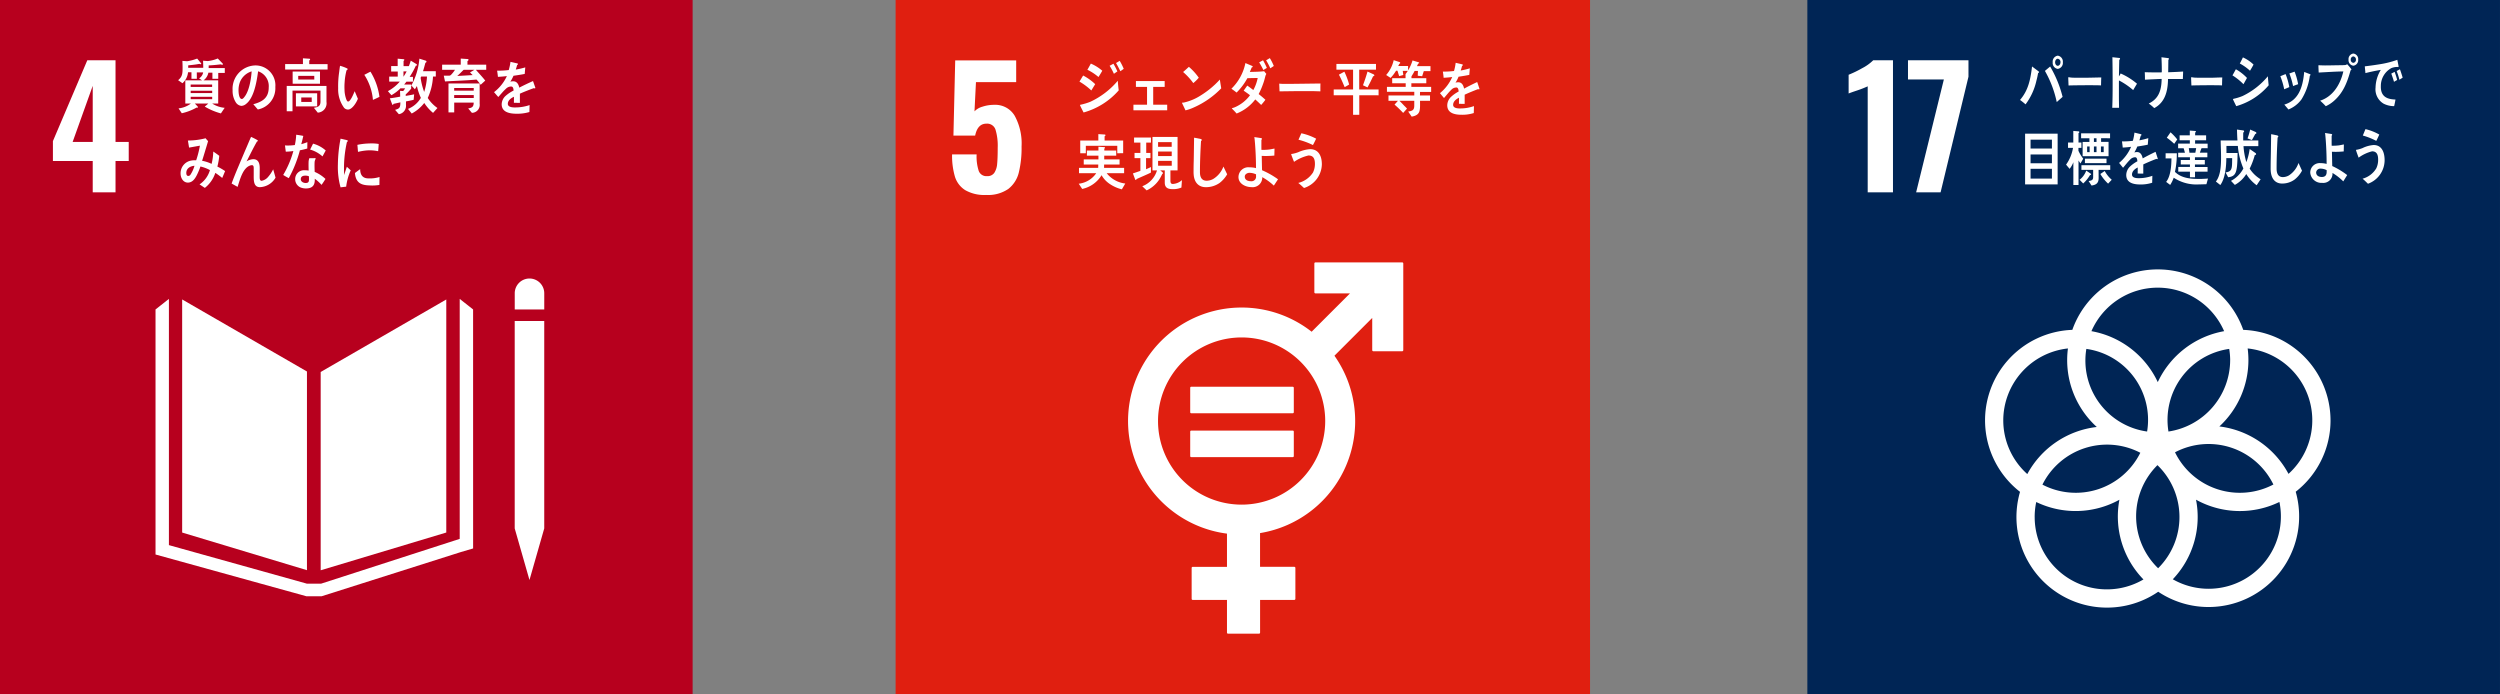 <svg xmlns="http://www.w3.org/2000/svg" xmlns:xlink="http://www.w3.org/1999/xlink" width="518.054" height="143.901" viewBox="0 0 518.054 143.901"><rect x="0" y="0" width="518.054" height="143.901" fill="#808080" stroke="none"/><defs><clipPath id="a"><rect width="143.531" height="143.901" fill="none"/></clipPath><clipPath id="b"><rect width="143.901" height="143.901" fill="none"/></clipPath></defs><g transform="translate(-423.973 -6630.931)"><g transform="translate(423.973 6630.931)"><rect width="143.528" height="143.901" transform="translate(0 0)" fill="#b7001e"/><path d="M11.8,24.923H3.551V20.8l7.13-16.758h5.845V20.971h2.736v3.952H16.526v6.488H11.8Zm0-3.952V9.348L7.639,20.971Z" transform="translate(7.414 8.441)" fill="#fff"/><path d="M38.085,35.028,12.224,20.095V68.4l25.861,7.8Z" transform="translate(25.523 41.955)" fill="#fff"/><path d="M21.52,35.124V76.218l26.028-7.825V20.1Z" transform="translate(44.932 41.957)" fill="#fff"/><path d="M35.3,64.52h-.76L37.6,75.213,40.661,64.52h0V21.543h-6.12V64.52Z" transform="translate(72.118 44.979)" fill="#fff"/><path d="M76.243,22.247,73.47,20.058v49.73L44.737,79.073H41.816L13.21,71.082V20.058l-2.773,2.189v50.78l31.249,8.649h3.181L73.7,72.524l2.548-.75Z" transform="translate(21.792 41.878)" fill="#fff"/><g transform="translate(0 0)"><g clip-path="url(#a)"><path d="M40.66,21.768a3.059,3.059,0,1,0-6.117,0v3.3H40.66Z" transform="translate(72.122 39.06)" fill="#fff"/><path d="M15.823,6.816l.009,1.328H14.715V6.779h-.707a3.466,3.466,0,0,1-1.158,2.276l-.9-.627c.908-.738.926-1.439.926-2.634,0-.457-.019-.911-.037-1.368l.967.074A9.528,9.528,0,0,0,15.9,3.945l.852,1.038c0,.1-.1.133-.17.133a.448.448,0,0,1-.21-.071c-.769.145-1.55.232-2.328.306,0,.173,0,.333-.009.506h3.761v.96Zm4.443.111V8.144h-1.21V6.863h-.831a2.61,2.61,0,0,1-.994,1.587h3.026v4.814H19.013a5.688,5.688,0,0,0,2.585.889l-.781,1.158A13.4,13.4,0,0,1,17.475,13.9c.235-.222.5-.4.719-.633H15.422c.093.114.642.633.642.729a.135.135,0,0,1-.148.124.483.483,0,0,1-.127-.025,11.4,11.4,0,0,1-3.076,1.183l-.673-1.01a5.062,5.062,0,0,0,2.547-1H13.442V8.45h3.465c-.21-.12-.411-.266-.611-.4a1.874,1.874,0,0,0,.865-1.834c0-.605-.012-1.22-.043-1.825l.973.074a7.29,7.29,0,0,0,2.075-.54l.97,1c.04.046.114.108.114.185,0,.1-.139.108-.188.108a.559.559,0,0,1-.278-.074c-.831.1-1.664.185-2.5.222,0,.185,0,.358-.009.543h3.347V6.928ZM19,9.327h-4.45v.5H19Zm.009,1.281H14.554v.482h4.459Zm0,1.266H14.554v.494h4.459Z" transform="translate(24.959 8.191)" fill="#fff"/><path d="M20.838,13.523c-.327-.355-.621-.738-.945-1.084,1.661-.466,3.2-1.146,3.2-3.483a3.231,3.231,0,0,0-2.2-3.347c-.284,2.131-.843,5.515-2.5,6.769a1.6,1.6,0,0,1-.982.4,1.575,1.575,0,0,1-1.127-.713,4.4,4.4,0,0,1-.676-2.526,4.845,4.845,0,0,1,4.647-5.144A4.121,4.121,0,0,1,24.463,8.87a4.482,4.482,0,0,1-3.625,4.653M17.129,7.847a4.785,4.785,0,0,0-.293,1.686c0,.506.093,1.813.682,1.813.213,0,.389-.235.519-.4.991-1.183,1.411-3.705,1.516-5.32a3.807,3.807,0,0,0-2.424,2.217" transform="translate(32.592 9.164)" fill="#fff"/><path d="M19.136,6.239V5.115H22.82v-1.2L24.141,4a.15.15,0,0,1,.167.148c0,.1-.1.182-.179.21v.76h3.8V6.239Zm6.753,8.936-.8-1c.738-.148,1.371-.247,1.371-1.315V10.606h-5.8v4.286h-1.2V9.648H27.7v3.3a1.934,1.934,0,0,1-1.813,2.229m-5.2-8.523h5.669V9.179H20.692Zm.676,4.508h4.406v2.72H21.369Zm3.807-3.607H21.844V8.32h3.332Zm-.531,4.481H22.474v.923h2.171Z" transform="translate(39.954 8.166)" fill="#fff"/><path d="M24.753,13.484a1.122,1.122,0,0,1-.821-.358A6.452,6.452,0,0,1,22.7,9.068a19.938,19.938,0,0,1,.213-3.381c.052-.432.1-.849.176-1.272a8.509,8.509,0,0,1,1.491.553.149.149,0,0,1,.077.133.27.27,0,0,1-.216.241,12.822,12.822,0,0,0-.4,2.483,12.067,12.067,0,0,0-.022,1.569,6.039,6.039,0,0,0,.256,1.643c.071.229.232.794.494.787.506-.015,1.136-1.646,1.356-2.146l.664,1.572c-.315.824-1.192,2.214-2.029,2.236m5.144-2a11.218,11.218,0,0,0-1.785-5.2c.438-.207.84-.451,1.278-.648a13.225,13.225,0,0,1,1.859,5.209c-.445.235-.9.438-1.352.639" transform="translate(47.374 9.218)" fill="#fff"/><path d="M31.827,5.38A17.01,17.01,0,0,1,30.542,7.7h.682v1H29.875c-.154.195-.3.392-.472.59h1.454v.849a11.1,11.1,0,0,1-1.136,1.207v.306c.577-.1,1.167-.195,1.748-.33l-.1,1.133c-.525.148-1.062.232-1.59.343v.726A1.758,1.758,0,0,1,28.3,15.44l-.778-.9c.9-.259,1.093-.432,1.093-1.553-.476.111-.96.21-1.433.321-.009.074-.074.207-.148.207s-.1-.046-.114-.111l-.485-1.254c.713-.086,1.433-.213,2.14-.346,0-.392-.022-.8-.022-1.2l.642.04a3.013,3.013,0,0,0,.4-.556h-.97a8.269,8.269,0,0,1-1.868,1.417l-.726-.84A8.594,8.594,0,0,0,28.5,8.681h-2.2V7.656h1.772V6.6H26.707V5.467h1.349V3.938l1.251.114a.115.115,0,0,1,.127.12.277.277,0,0,1-.157.222V5.479H30.8l-.719.713a15.541,15.541,0,0,0,.692-1.847l1.152.7a.229.229,0,0,1,.124.2c0,.133-.145.145-.219.133m-2.572,1.2v1.1a11.949,11.949,0,0,0,.655-1.1Zm6.133,8.594a8.969,8.969,0,0,1-1.825-2.057,8.008,8.008,0,0,1-2.6,2.189l-.769-.957a5.388,5.388,0,0,0,2.665-2.291A12.073,12.073,0,0,1,32.04,9.6a5.812,5.812,0,0,1-.426.676l-.726-.787a14.016,14.016,0,0,0,1.667-5.555l1.334.42a.234.234,0,0,1,.139.207c0,.114-.157.213-.232.238-.148.577-.306,1.167-.485,1.735h2.646v1.1h-.581a12.01,12.01,0,0,1-1.087,4.443A7.4,7.4,0,0,0,36.3,14.159ZM32.923,7.634l-.108.272a13.668,13.668,0,0,0,.732,2.915,12.658,12.658,0,0,0,.587-3.187Z" transform="translate(54.35 8.222)" fill="#fff"/><path d="M36.667,6.256c.645.753,1.328,1.454,1.939,2.239l-.948.865A9.818,9.818,0,0,0,36.8,8.279c-2.171.2-4.351.256-6.531.392l-.253-1.192h1.087a.606.606,0,0,0,.408-.173,6.155,6.155,0,0,0,.824-1.05H29.67V5.2h3.86V3.931l1.482.1c.074,0,.127.086.127.173,0,.108-.145.21-.219.244V5.2h3.888V6.256Zm-.831,8.918-.763-.914c.707-.124,1.139-.256,1.139-1.2H32.177v2.019H30.989V9.088h6.46V13.3a1.639,1.639,0,0,1-1.612,1.874m-3.668-5.151v.556h4.045l.012-.556Zm4.057,1.467H32.168V12.1h4.057ZM34.138,6.256c-.445.42-.865.886-1.337,1.269,1.065-.037,2.137-.111,3.2-.173-.188-.173-.367-.367-.547-.553.306-.173.611-.346.9-.543Z" transform="translate(61.947 8.207)" fill="#fff"/><path d="M41.584,9.656a.273.273,0,0,1-.154-.062c-.763.256-2.226.837-2.918,1.155v1.9l-1.244-.009c.009-.173.009-.358.009-.565v-.689c-.843.392-1.266.9-1.266,1.464,0,.491.488.75,1.445.75a9.357,9.357,0,0,0,3.066-.491l-.04,1.439a8.732,8.732,0,0,1-2.646.355c-2.066,0-3.1-.648-3.1-1.97a2.441,2.441,0,0,1,.865-1.772A7.59,7.59,0,0,1,37.2,10.1c-.019-.556-.188-.84-.494-.84a1.529,1.529,0,0,0-1.084.469,9.8,9.8,0,0,0-.812.834c-.392.435-.633.729-.781.877-.188-.222-.485-.553-.877-1.01A8.858,8.858,0,0,0,35.813,7.1c-.559.074-1.183.124-1.853.161-.043-.469-.108-.9-.17-1.281A18.178,18.178,0,0,0,36.2,5.851a10.233,10.233,0,0,0,.358-1.7l1.424.324a.145.145,0,0,1,.127.145c0,.074-.052.136-.17.185-.052.21-.148.531-.281.945A16.688,16.688,0,0,0,39.626,5.3l-.114,1.352c-.581.124-1.362.247-2.328.383a7.747,7.747,0,0,1-.655,1.229,2.09,2.09,0,0,1,.6-.083c.642,0,1.065.429,1.254,1.315.843-.445,1.8-.9,2.847-1.365l.482,1.377c0,.1-.04.148-.127.148" transform="translate(69.222 8.665)" fill="#fff"/><path d="M20.75,17.51a16,16,0,0,0-1.433-1.059,6.551,6.551,0,0,1-2.171,3.116l-1.1-.729A5.344,5.344,0,0,0,18.2,15.877a7.684,7.684,0,0,0-1.97-.744,13.644,13.644,0,0,1-.506,1.281c-.454,1.019-1.022,2.053-2.1,2.053-.886,0-1.507-.852-1.507-1.918a2.673,2.673,0,0,1,1.948-2.594,4.539,4.539,0,0,1,1.285-.114,20.385,20.385,0,0,0,.772-3.026l-2.245.4-.244-1.47h.117A14.451,14.451,0,0,0,17.3,9.278a7.234,7.234,0,0,0,.516.593c-.222.778-.463,1.544-.695,2.322-.182.59-.349,1.18-.55,1.754a7.548,7.548,0,0,1,1.97.642,11.488,11.488,0,0,0,.349-2.56c.423.29.843.574,1.244.892a13.987,13.987,0,0,1-.392,2.226,12.618,12.618,0,0,1,1.6.933c-.188.469-.389.957-.6,1.43m-7.439-1.022c0,.321.114.6.4.6a.533.533,0,0,0,.445-.232,6.767,6.767,0,0,0,.852-1.877c-.738.065-1.7.432-1.7,1.507" transform="translate(25.303 19.371)" fill="#fff"/><path d="M21.423,19.608c-1.4,0-1.3-1.495-1.3-2.659V15.8c0-.343.009-.753-.38-.753a1.017,1.017,0,0,0-.284.049c-1.581.457-2.18,2.909-2.677,4.45-.42-.229-.831-.46-1.241-.692.432-1.2.914-2.362,1.411-3.542.556-1.309,1.105-2.634,1.674-3.943.318-.726.611-1.467.948-2.183a12.856,12.856,0,0,1,1.331.682.128.128,0,0,1,.071.12.172.172,0,0,1-.176.157c-.707,1.223-1.34,2.523-1.982,3.783-.062.124-.127.232-.191.34a3,3,0,0,1,1.4-.46c1.022,0,1.34.787,1.34,1.843,0,.63-.012,1.248-.012,1.881,0,.315.043.753.4.753a2.276,2.276,0,0,0,1.328-.778,7.206,7.206,0,0,0,1.071-1.6c.17.584.337,1.152.488,1.735a3.931,3.931,0,0,1-3.224,1.964" transform="translate(32.454 19.179)" fill="#fff"/><path d="M24,11.9c-.516.148-1.019.272-1.538.367a25.412,25.412,0,0,1-2.3,5.774c-.392-.195-.784-.429-1.161-.661a20.08,20.08,0,0,0,2.109-4.962,11.088,11.088,0,0,1-1.572.133c-.052-.429-.114-.862-.167-1.3a4.469,4.469,0,0,0,.581.025,9.332,9.332,0,0,0,1.464-.1A12.821,12.821,0,0,0,21.7,9.041c.5.074.982.136,1.467.247-.127.565-.25,1.146-.423,1.711a11.051,11.051,0,0,0,1.266-.42c0,.432-.012.874-.012,1.319m2.946,7.531a8.9,8.9,0,0,0-1.4-1.269c.006.136,0,.272,0,.4-.046,1.272-.871,1.615-1.822,1.615a3,3,0,0,1-1-.161,1.867,1.867,0,0,1-1.238-1.748A1.833,1.833,0,0,1,23.412,16.4a5.094,5.094,0,0,1,.862.071c-.012-.577-.031-1.158-.012-1.738a2.512,2.512,0,0,1,.161-.834h.948c.062,0,.371-.049.364.1a.067.067,0,0,1-.012.049,1.59,1.59,0,0,0-.216.75c-.025.652-.006,1.291.022,1.945a7.524,7.524,0,0,1,2.236,1.464c-.259.42-.525.837-.815,1.22m-2.622-1.772a1.765,1.765,0,0,0-.757-.136c-.4,0-.9.124-.923.7s.584.824.994.824c.389,0,.679-.086.7-.614.009-.256,0-.516-.012-.775m2.816-4.119A6.479,6.479,0,0,0,24.58,12.12l.611-1.229a6.481,6.481,0,0,1,2.625,1.417Z" transform="translate(39.682 18.877)" fill="#fff"/><path d="M24.389,19.254c-.383.04-.766.09-1.161.139a15.757,15.757,0,0,1-.553-4.746,30.058,30.058,0,0,1,.553-5.342l.926.213a3.01,3.01,0,0,1,.457.117.152.152,0,0,1,.12.161.175.175,0,0,1-.173.164,24.318,24.318,0,0,0-.618,5.54c0,.454.022.9.022,1.349.191-.568.374-1.146.574-1.714.269.241.534.491.8.732a11.756,11.756,0,0,0-.945,3.387m6.889-.358A8.739,8.739,0,0,1,29.332,19c-1.519-.046-2.94-.29-3.125-2.578.358-.266.719-.543,1.087-.8,0,1.3.618,1.884,1.609,1.914a6.855,6.855,0,0,0,2.4-.284c-.009.547-.015,1.084-.025,1.64m-.266-6.988a8.377,8.377,0,0,0-2.467-.148,11.567,11.567,0,0,0-1.7.29c-.046-.448-.077-1.007-.133-1.457a13.257,13.257,0,0,1,2.415-.287,9.332,9.332,0,0,1,2.01.1c-.037.5-.068,1.007-.12,1.5" transform="translate(47.343 19.428)" fill="#fff"/></g></g></g><g transform="translate(609.563 6630.931)"><rect width="143.901" height="143.901" transform="translate(0 0)" fill="#e01f10"/><g transform="translate(0 0)"><g clip-path="url(#b)"><path d="M6.5,30.934a5.051,5.051,0,0,1-2.134-2.828,15.385,15.385,0,0,1-.577-4.573H8.873a9.647,9.647,0,0,0,.442,3.437,1.687,1.687,0,0,0,1.726,1.068,1.7,1.7,0,0,0,1.491-.676,3.915,3.915,0,0,0,.593-1.846q.116-1.172.117-3.372a11.452,11.452,0,0,0-.457-3.742,1.816,1.816,0,0,0-1.88-1.238q-1.829,0-2.337,2.473h-4.5L4.436,4.053H17.071v4.5H8.737l-.306,6.064a3.554,3.554,0,0,1,1.627-.963,7.688,7.688,0,0,1,2.473-.392,4.676,4.676,0,0,1,4.233,2.272,11.958,11.958,0,0,1,1.423,6.367,21.363,21.363,0,0,1-.574,5.4A6.136,6.136,0,0,1,15.428,30.7a7.408,7.408,0,0,1-4.591,1.238,7.993,7.993,0,0,1-4.335-1" transform="translate(7.914 8.461)" fill="#fff"/><path d="M72.4,17.609H54.433a.23.23,0,0,0-.228.228v5.968a.231.231,0,0,0,.228.232h7.154l-7.944,7.944A23.524,23.524,0,1,0,36.1,73.819V80.7H29.01a.229.229,0,0,0-.232.228v6.4a.229.229,0,0,0,.232.228H36.1v6.771a.228.228,0,0,0,.228.228h6.4a.231.231,0,0,0,.232-.228V87.553h7.086a.228.228,0,0,0,.228-.228v-6.4a.228.228,0,0,0-.228-.228H42.953v-6.99A23.513,23.513,0,0,0,58.367,36.953l7.83-7.83V35.8a.231.231,0,0,0,.232.228H72.4a.231.231,0,0,0,.232-.228V17.837a.231.231,0,0,0-.232-.228m-33.266,50.2A17.322,17.322,0,1,1,56.455,50.489,17.34,17.34,0,0,1,39.134,67.811" transform="translate(32.567 36.761)" fill="#fff"/><path d="M41.008,25.956H20a.218.218,0,0,0-.228.2v5.088a.216.216,0,0,0,.228.207H41.008a.217.217,0,0,0,.232-.207V26.16a.219.219,0,0,0-.232-.2" transform="translate(41.274 54.186)" fill="#fff"/><path d="M41.008,28.9H20a.221.221,0,0,0-.228.213V34.2a.216.216,0,0,0,.228.2H41.008a.217.217,0,0,0,.232-.2V29.11a.222.222,0,0,0-.232-.213" transform="translate(41.274 60.326)" fill="#fff"/><path d="M14.8,10.228a13.35,13.35,0,0,0-2.461-1.84c.262-.408.5-.84.769-1.257A10.79,10.79,0,0,1,15.6,8.919Zm-1.606,4.554c-.086-.145-.738-1.43-.738-1.507s.093-.093.145-.1a12.4,12.4,0,0,0,1.985-.6,16.673,16.673,0,0,0,5.7-4.363c.04.655.1,1.321.191,1.992a14.986,14.986,0,0,1-7.281,4.585m3.085-7.345a10.415,10.415,0,0,0-2.3-1.507c.253-.417.485-.849.719-1.281A9.16,9.16,0,0,1,17.071,6.14c-.256.445-.509.877-.794,1.3m3.2-.667a13.172,13.172,0,0,0-.886-1.664l.79-.423A15.168,15.168,0,0,1,20.2,6.276Zm1.343-.531c-.287-.565-.574-1.158-.9-1.7l.76-.454a11.522,11.522,0,0,1,.834,1.655Z" transform="translate(25.757 8.52)" fill="#fff"/><path d="M15.961,11.5V10.34h2.822V6.65H16.477V5.44h5.959V6.65H20.058v3.69h2.9V11.5Z" transform="translate(33.32 11.356)" fill="#fff"/><path d="M21.806,12.84a9.151,9.151,0,0,1-1.859.667c-.062-.148-.729-1.544-.729-1.544,0-.049.049-.049.086-.049a1.933,1.933,0,0,0,.454-.062A10.848,10.848,0,0,0,23.128,10.4a18.639,18.639,0,0,0,3.94-3.276c.086.608.191,1.213.284,1.819a18.028,18.028,0,0,1-5.545,3.9m-.244-4.986a13.371,13.371,0,0,0-2.112-2.3c.414-.346.806-.716,1.2-1.071A11.932,11.932,0,0,1,22.7,6.742a8.753,8.753,0,0,1-1.133,1.112" transform="translate(40.122 9.363)" fill="#fff"/><path d="M29.593,7.58c-.043.148-.074.306-.12.454A10.781,10.781,0,0,1,29.118,9.2a15.154,15.154,0,0,1-.932,2.149c.475.371.951.766,1.4,1.186-.275.371-.571.729-.88,1.071-.4-.392-.809-.778-1.223-1.146a9.048,9.048,0,0,1-3.866,2.924c-.3-.343-.614-.679-.942-1a.107.107,0,0,1-.031-.059c0-.052.043-.052.065-.065a3.562,3.562,0,0,0,.611-.207,7.693,7.693,0,0,0,3.072-2.458c-.42-.346-.877-.642-1.315-.951.262-.346.494-.7.756-1.05.423.3.837.605,1.247.926a8.7,8.7,0,0,0,.908-2.495c-.716,0-1.426.012-2.143.04a12.809,12.809,0,0,1-2.229,2.973c-.349-.272-.707-.543-1.078-.794A10.223,10.223,0,0,0,25.44,4.925l1.423.605a.135.135,0,0,1,.086.136c0,.111-.117.148-.191.148-.136.321-.262.642-.4.951.991-.028,1.973-.028,2.967-.148.145.185.284.367.451.543-.059.133-.133.284-.185.42m-.426-1.21c-.259-.543-.556-1.074-.865-1.59l.794-.435a15.1,15.1,0,0,1,.79,1.581Zm1.439-.358a15.006,15.006,0,0,0-.868-1.655L30.5,3.9a10.343,10.343,0,0,1,.824,1.63Z" transform="translate(47.044 8.142)" fill="#fff"/><path d="M34.273,7.231c-.6-.037-1.121-.049-1.6-.049-.562-.012-5.527,0-6.867.049-.022-.494-.043-1.124-.056-1.494-.012-.182.074-.1.139-.09.176.022.519.034.611.04.642.019,2.294-.022,3.029-.022,1.535,0,3.047-.04,4.755-.062-.031.491,0,1.133-.009,1.627" transform="translate(53.749 11.699)" fill="#fff"/><path d="M34.7,10.783v4.048H33.417V10.783H29.4V9.573h4.014v-4.1H29.962V4.293h8.2V5.476H34.686v4.1H38.7v1.21ZM31.672,9.1c-.371-.877-.747-1.766-1.192-2.591l1.13-.618A15.168,15.168,0,0,1,32.6,8.56Zm5.894-2.26c-.367.781-.738,1.559-1.161,2.31l-.939-.445c.346-.923.664-1.874.939-2.841l1.269.584a.253.253,0,0,1,.148.21c0,.133-.17.182-.256.182" transform="translate(61.382 8.962)" fill="#fff"/><path d="M36.357,6.257l.114.855-.865.235-.34-1.112h-.3a8.384,8.384,0,0,1-1.127,1.479l-.92-.6a7,7,0,0,0,1.562-3.075l1.217.4a.186.186,0,0,1,.136.161c0,.111-.117.185-.2.2a2.492,2.492,0,0,1-.222.445h2.05V6.257Zm3.582,4.36-.015.741h2.084v1.1H39.939c0,1.887.188,2.949-1.732,3.282l-.722-1.05c.732-.136,1.26-.2,1.26-1.22V12.457H35.66c.318.3.611.6.908.926.222.232.457.442.667.7l-.794.889a24.076,24.076,0,0,0-1.785-1.726l.707-.79H33.4v-1.1h5.348V10.6H33.081V9.567h3.887V8.826h-2.8V7.776h2.767v-.84l1.281.176c.052.009.052-.052.052.009,0,.086-.043.247-.108.272v.383h3.075v1.05H38.142v.741h4.1v1.05Zm.778-4.307-.337,1.059-.917-.1.043-1h-.689a10.824,10.824,0,0,1-.658,1.124l-1.226-.457A8.814,8.814,0,0,0,38.383,4.1l1.247.371c.052.012.13.062.13.136,0,.111-.139.136-.213.136-.074.185-.157.358-.244.531h2.8V6.309Z" transform="translate(68.733 8.428)" fill="#fff"/><path d="M44.6,9.728a.282.282,0,0,1-.151-.059c-.726.256-2.127.84-2.794,1.158v1.9l-1.189-.012c.009-.173.009-.361.009-.571v-.692c-.8.4-1.21.9-1.21,1.473,0,.491.466.75,1.38.75a8.6,8.6,0,0,0,2.936-.488l-.04,1.442a7.913,7.913,0,0,1-2.529.355c-1.976,0-2.967-.655-2.967-1.973a2.481,2.481,0,0,1,.831-1.778A7.152,7.152,0,0,1,40.4,10.173c-.019-.553-.179-.84-.472-.84a1.43,1.43,0,0,0-1.037.469,10.149,10.149,0,0,0-.778.84c-.374.435-.6.729-.744.877-.182-.222-.466-.556-.837-1.01a8.97,8.97,0,0,0,2.541-3.347c-.537.074-1.13.12-1.778.161-.037-.469-.1-.9-.161-1.284a16.617,16.617,0,0,0,2.31-.124,10.007,10.007,0,0,0,.343-1.7l1.365.318a.148.148,0,0,1,.117.148c0,.074-.046.136-.161.185-.049.21-.139.531-.272.951a15.627,15.627,0,0,0,1.887-.457l-.111,1.359c-.556.12-1.3.244-2.229.383a7.277,7.277,0,0,1-.627,1.235,1.962,1.962,0,0,1,.577-.086c.614,0,1.019.429,1.2,1.318.806-.445,1.723-.9,2.72-1.368l.463,1.38q0,.148-.12.148" transform="translate(76.267 8.797)" fill="#fff"/><path d="M21.227,20.441a7.712,7.712,0,0,1-2.492-1.1,5.359,5.359,0,0,1-1.714-1.828,6.221,6.221,0,0,1-4.014,2.85l-.716-1.084A5.065,5.065,0,0,0,15.913,17.1H12.343V16h3.971c.009-.235.022-.469.022-.7h-3.01V14.235H16.37v-.769H13.98V12.41h2.39v-.794L17.6,11.7a.119.119,0,0,1,.127.124.2.2,0,0,1-.139.173v.411h2.464v1.056H17.571v.769h3.18V15.3h-3.2c-.012.232-.012.466-.012.7h4.153v1.1H18.08a5.757,5.757,0,0,0,3.853,2.137Zm-.951-7.478V11.419H13.758v1.544H12.6V10.335h3.751V9l1.309.083a.152.152,0,0,1,.17.148c0,.1-.108.185-.182.213v.889h3.847v2.628Z" transform="translate(25.659 18.791)" fill="#fff"/><path d="M19.653,16.583c-.982.482-1.985.889-2.976,1.346-.022.074-.074.185-.151.185-.04,0-.1-.037-.139-.124l-.46-1.235c.516-.173,1.034-.346,1.55-.531v-2.64H16.263V12.51h1.213v-2.14H16.167V9.312h3.5v1.059h-.982v2.14h.877v1.074h-.911v2.306c.34-.145.685-.306,1.025-.457Zm6.327,3.1a4.277,4.277,0,0,1-1.794.33c-.815,0-1.658-.157-1.658-1.343V16.126h-.951c.1.077.6.445.6.568,0,.074-.1.124-.148.136a10.574,10.574,0,0,1-.664,1.223,6.33,6.33,0,0,1-2.591,2.22l-.908-.861a5.046,5.046,0,0,0,3.051-3.285H19.98V9.188h5.2v6.938H23.7v2.137c0,.408.114.676.494.676a3.051,3.051,0,0,0,1.893-.8Zm-2.016-9.408H21.141v.963h2.822Zm-2.819,1.951v.939h2.819l.012-.939Zm2.831,1.927H21.144v1.013h2.831Z" transform="translate(33.247 19.181)" fill="#fff"/><path d="M25.334,18.658a4.89,4.89,0,0,1-2.8.837c-1.5,0-2.439-1-2.523-2.751-.022-.235-.012-.469-.012-.7,0-.667.012-1.334.034-2.013.031-1.59.049-3.2.071-4.786.327.046.667.111.994.182a2.483,2.483,0,0,1,.411.09c.086.034.191.086.191.195a.256.256,0,0,1-.157.21c-.127,2.149-.222,4.32-.222,6.469,0,1.1.423,1.769,1.4,1.769a2.937,2.937,0,0,0,1.343-.361,5.1,5.1,0,0,0,2.121-2.578l.772,1.606a6.067,6.067,0,0,1-1.627,1.837" transform="translate(41.745 19.292)" fill="#fff"/><path d="M30.341,19.259a12.214,12.214,0,0,0-2.4-1.754,2,2,0,0,1-2.282,2.063c-1.047,0-2.649-.614-2.649-2.1a2.048,2.048,0,0,1,2.313-2,5.279,5.279,0,0,1,1.318.161c0-1.726-.074-3.467-.21-5.184-.043-.423-.062-.84-.139-1.247l1.408.21c.062.012.179.074.179.173a.228.228,0,0,1-.117.17v.472c0,.543-.012,1.087.012,1.63H27.9a11.55,11.55,0,0,0,1.457-.074c.38-.049.75-.139,1.118-.2,0,.482-.019.96-.031,1.454-.59.052-1.192.086-1.785.086-.275,0-.55-.012-.834-.025.031.991.04,1.976.074,2.976a17.581,17.581,0,0,1,3.307,1.874Zm-3.687-2.334a3.257,3.257,0,0,0-1.4-.318c-.367,0-.939.272-.939.775,0,.769.738.963,1.257.963a.948.948,0,0,0,1.078-1.074Z" transform="translate(48.038 19.206)" fill="#fff"/><path d="M29.2,20.288c-.392-.358-.781-.729-1.192-1.05a5.1,5.1,0,0,0,3.041-2.149,3.943,3.943,0,0,0,.411-1.812c0-1.1-.358-1.729-1.337-1.729a8.736,8.736,0,0,0-2.992,1.321c-.074-.185-.584-1.457-.584-1.569,0-.086.1-.074.148-.074a6.894,6.894,0,0,0,1.312-.358,7.2,7.2,0,0,1,2.458-.63c1.692,0,2.433,1.334,2.433,3.171a5.279,5.279,0,0,1-3.7,4.878m1.849-8.9a15.233,15.233,0,0,0-2.992-1.108c.2-.448.392-.889.593-1.334a11.839,11.839,0,0,1,3.063,1.121c-.21.445-.42.889-.664,1.321" transform="translate(55.43 18.672)" fill="#fff"/></g></g></g><g transform="translate(798.496 6630.931)"><rect width="143.528" height="143.901" transform="translate(0 0)" fill="#002555"/><g transform="translate(0 0)"><g clip-path="url(#a)"><path d="M6.722,9.45a22.663,22.663,0,0,1-2.162.846q-1.422.472-1.791.639V7.051A22.336,22.336,0,0,0,5.555,5.7,9.291,9.291,0,0,0,7.871,4.043H11.96V31.411H6.722Z" transform="translate(5.783 8.441)" fill="#fff"/><path d="M14.186,8.029H6.753V4.043H19.287V7.455L13.51,31.411H8.442Z" transform="translate(14.1 8.441)" fill="#fff"/><path d="M83.514,49.372A18.8,18.8,0,0,0,65.426,30.607a18.778,18.778,0,0,0-35.415,0A18.766,18.766,0,0,0,19.172,64.175a18.766,18.766,0,0,0,28.637,20.7A18.771,18.771,0,0,0,76.3,64.153a18.753,18.753,0,0,0,7.216-14.782m-20.8-12.512A15.008,15.008,0,0,1,49.931,51.675,14.87,14.87,0,0,1,62.52,34.553a14.932,14.932,0,0,1,.2,2.307M47.788,80.006a14.958,14.958,0,0,1-.139-21.365,14.951,14.951,0,0,1,.139,21.365M32.916,34.553A14.849,14.849,0,0,1,45.506,51.675,14.849,14.849,0,0,1,32.916,34.553M44.1,56.078a14.939,14.939,0,0,1-20.284,6.6,14.947,14.947,0,0,1,20.284-6.6m7.192-.1a14.941,14.941,0,0,1,20.383,6.676A14.949,14.949,0,0,1,51.289,55.98M47.717,21.862a15.014,15.014,0,0,1,13.75,9.017,18.848,18.848,0,0,0-13.75,10.554A18.837,18.837,0,0,0,33.969,30.878a15.013,15.013,0,0,1,13.747-9.017M15.7,49.372A15.018,15.018,0,0,1,29.1,34.46a18.7,18.7,0,0,0,5.978,16.273,18.818,18.818,0,0,0-14.4,9.758A14.946,14.946,0,0,1,15.7,49.372m6.506,20.016a14.934,14.934,0,0,1,.327-3.106,18.756,18.756,0,0,0,17.233-.472,18.7,18.7,0,0,0,4.984,16.517A14.967,14.967,0,0,1,22.211,69.387m51.018-.124a14.977,14.977,0,0,1-22.4,13.028A18.711,18.711,0,0,0,55.64,65.8a18.746,18.746,0,0,0,17.283.469,14.785,14.785,0,0,1,.306,3M60.479,50.622A18.734,18.734,0,0,0,66.5,36.859a19.209,19.209,0,0,0-.157-2.4,14.971,14.971,0,0,1,8.464,25.991,18.824,18.824,0,0,0-14.328-9.829" transform="translate(24.898 37.747)" fill="#fff"/><path d="M18.011,7.353a14.966,14.966,0,0,1-.34,1.556,12.841,12.841,0,0,1-2.254,4.916,13.026,13.026,0,0,0-1.146-.914c1.686-1.958,2.155-4.135,2.492-6.938l1.368,1.022a.189.189,0,0,1,.062.148.234.234,0,0,1-.182.21m3.869,5.994A22.305,22.305,0,0,0,19.429,6.89l1.084-.908a23.581,23.581,0,0,1,2.581,6.29Zm.213-6.871A1.241,1.241,0,0,1,21.044,5.1a1.24,1.24,0,0,1,1.05-1.368A1.25,1.25,0,0,1,23.147,5.1a1.249,1.249,0,0,1-1.053,1.371m0-2.1c-.306,0-.55.33-.55.729s.244.732.55.732.562-.346.562-.732a.666.666,0,0,0-.562-.729" transform="translate(29.798 7.802)" fill="#fff"/><path d="M24.3,6.888c-.571-.037-1.025-.037-1.491-.037-.531-.015-3.965,0-5.243.049-.019-.506-.049-1.152-.059-1.528-.012-.188.071-.2.13-.188a4.694,4.694,0,0,0,.584.086c.614.037,1.541.028,2.245.028,1.457,0,2.254-.04,3.885-.065-.031.506-.04,1.149-.049,1.655" transform="translate(36.558 10.815)" fill="#fff"/><path d="M24.8,10.662a15.1,15.1,0,0,0-2.949-2.01c0,.207-.009.408-.009.6v2.835c0,.744.022,1.5.031,2.245H20.461c.068-1.618.08-3.236.08-4.851,0-1.884-.012-3.767-.049-5.638L21.94,4a.15.15,0,0,1,.139.151.272.272,0,0,1-.161.229c-.031,1.152-.049,2.3-.071,3.449a4.686,4.686,0,0,0,.352-.618,13.694,13.694,0,0,1,3.39,2.124c-.272.442-.534.886-.794,1.325" transform="translate(42.72 8.013)" fill="#fff"/><path d="M30.538,8.353c-.494,0-.985-.009-1.476-.009h-1.6c-.028,2.751-.732,4.913-2.856,6.037a8.824,8.824,0,0,0-1.136-.945c1.961-.96,2.628-2.541,2.677-5.107-1.158.049-2.316.1-3.462.164,0-.519-.009-1.034-.04-1.553.642.025,1.288.037,1.921.037h1.229a3.715,3.715,0,0,0,.374-.012c.006-.179.006-.355.006-.543,0-.858-.028-1.717-.071-2.578l1.4.176c.062.015.151.052.151.151a.288.288,0,0,1-.12.2L27.5,6.951c1.028-.037,2.053-.077,3.091-.151,0,.516-.043,1.034-.052,1.553" transform="translate(47.274 8.022)" fill="#fff"/><path d="M32.161,6.888c-.574-.037-1.028-.037-1.488-.037-.534-.015-3.582,0-4.86.049-.019-.506-.049-1.152-.059-1.528-.009-.188.071-.2.13-.188a4.694,4.694,0,0,0,.584.086c.614.037,2.183.028,2.887.028,1.457,0,1.229-.04,2.859-.065-.034.506-.04,1.149-.052,1.655" transform="translate(53.769 10.815)" fill="#fff"/><path d="M30.81,9.414A12.214,12.214,0,0,0,28.528,7.58c.25-.42.472-.849.707-1.266a9.531,9.531,0,0,1,2.3,1.8Zm-1.5,4.545c-.068-.148-.67-1.356-.67-1.417,0-.086.1-.1.139-.111a11.06,11.06,0,0,0,1.828-.565,15.445,15.445,0,0,0,5.259-4.1c.037.63.1,1.257.164,1.871a13.726,13.726,0,0,1-6.719,4.323m2.853-7.34a10.688,10.688,0,0,0-2.112-1.5c.222-.4.438-.834.642-1.266a7.7,7.7,0,0,1,2.2,1.488c-.225.445-.479.862-.732,1.281" transform="translate(59.563 8.038)" fill="#fff"/><path d="M32.541,8.463a15.4,15.4,0,0,0-.8-2.708l1.09-.442A14.016,14.016,0,0,1,33.6,8.006c-.352.173-.713.309-1.062.457m5.314-2.807a12.218,12.218,0,0,1-1.72,4.888,6.11,6.11,0,0,1-2.717,2.106c-.275-.343-.565-.667-.846-1.01,2.81-.852,3.814-3.313,4.116-6.772l1.235.479a.115.115,0,0,1,.068.111.228.228,0,0,1-.136.2M34.381,7.8a15.717,15.717,0,0,0-.769-2.609c.361-.127.716-.247,1.081-.383a13.384,13.384,0,0,1,.738,2.609c-.349.111-.7.244-1.05.383" transform="translate(66.271 10.036)" fill="#fff"/><path d="M40.957,7.094c-.7,2.51-1.513,4.53-3.261,6.142A6.823,6.823,0,0,1,35.824,14.5a15.675,15.675,0,0,0-1.17-1.143c2.424-.778,4.119-3.048,4.808-6.062-1.7.025-3.4.148-5.107.232-.028-.5-.049-1.007-.059-1.513.454.012.914.04,1.371.04.9,0,1.791-.028,2.686-.04.46-.009.926,0,1.383-.034a.742.742,0,0,0,.506-.185,8.739,8.739,0,0,1,.9,1.068c0,.1-.136.176-.182.225m.581-.976a1.151,1.151,0,0,1-1-1.254,1.149,1.149,0,0,1,1-1.269,1.161,1.161,0,0,1,1,1.269,1.158,1.158,0,0,1-1,1.254m0-1.933A.618.618,0,0,0,41,4.864a.6.6,0,0,0,.534.652.615.615,0,0,0,.537-.652.626.626,0,0,0-.537-.679" transform="translate(71.606 7.506)" fill="#fff"/><path d="M44.285,5.519c-.043,0-.077-.025-.12-.028a3.27,3.27,0,0,0-1.269.247,4.2,4.2,0,0,0-2.158,3.693c-.09,2.421,1.6,2.761,3.035,2.813-.08.457-.176.917-.281,1.374l-.2-.009a4.859,4.859,0,0,1-1.952-.491,3.449,3.449,0,0,1-1.7-3.372,7.306,7.306,0,0,1,1.09-3.65c-1.075.185-2.128.4-3.187.67-.034-.469-.1-.929-.13-1.4.963-.117,1.918-.244,2.875-.4a20.136,20.136,0,0,0,3.86-.951c.043.2.266,1.263.262,1.39-.006.1-.059.114-.12.114M43.463,8.57c-.17-.581-.361-1.158-.565-1.7l.689-.364a12.84,12.84,0,0,1,.528,1.683Zm1.118-.429a12.494,12.494,0,0,0-.574-1.8l.682-.383c.207.581.4,1.161.568,1.751Z" transform="translate(78.103 8.383)" fill="#fff"/><path d="M14.612,8.969h6.744V19.48H14.612Zm5.561,1.248H15.745v1.84h4.428Zm0,3.063H15.745V15.1h4.428Zm0,2.974H15.745v2.032h4.428Z" transform="translate(30.508 18.726)" fill="#fff"/><path d="M20.342,15.522a6.244,6.244,0,0,1-.4-.618V19.99H18.872V15.262a4.675,4.675,0,0,1-.781,1.38l-.729-.874A8.289,8.289,0,0,0,18.8,12.295H17.767V11.186H18.86v-2.4l1.078.086a.164.164,0,0,1,.167.164.242.242,0,0,1-.167.195v1.955h.6v1.109h-.614V12.9a7.9,7.9,0,0,0,.994,1.637c-.195.333-.38.667-.577.985m2,2.378a7.565,7.565,0,0,1-1.43,1.772l-.747-.763a4.3,4.3,0,0,0,1.377-1.9l.97.664a.128.128,0,0,1,.037.1c0,.133-.127.148-.207.124m2.279-7.6v.76h1.547v2.971H20.793V11.063H22.2V10.3H20.478V9.29h6V10.3ZM24.1,16.849c0,.568.009,1.149.009,1.711,0,1.173-.679,1.42-1.47,1.541l-.608-.936c.411-.086.942-.086.942-.775V16.849h-2.43v-.957h5.969v.957Zm-2.832-2.313h4.474v.923H21.265ZM22.241,12h-.513v1.173h.513Zm1.43-1.7h-.54v.763h.54Zm0,1.7h-.54v1.173h.54Zm2.4,7.71a8.869,8.869,0,0,1-1.609-2l.908-.624A6.275,6.275,0,0,0,26.826,18.9ZM25.159,12h-.571v1.173h.571Z" transform="translate(36.25 18.346)" fill="#fff"/><path d="M28.807,14.4a.27.27,0,0,1-.145-.062c-.713.259-2.081.837-2.73,1.155v1.9l-1.167-.009c.012-.173.012-.358.012-.568v-.689c-.787.392-1.183.9-1.183,1.464,0,.494.454.753,1.349.753a8.242,8.242,0,0,0,2.869-.494l-.04,1.439a7.588,7.588,0,0,1-2.473.358c-1.933,0-2.9-.652-2.9-1.97a2.5,2.5,0,0,1,.806-1.772,7.048,7.048,0,0,1,1.5-1.059c-.019-.556-.176-.84-.46-.84a1.409,1.409,0,0,0-1.019.469,11.03,11.03,0,0,0-.76.837c-.364.432-.587.729-.729.874-.176-.222-.451-.553-.818-1.007a8.859,8.859,0,0,0,2.486-3.338c-.522.077-1.105.127-1.735.161-.04-.469-.1-.9-.157-1.281a15.493,15.493,0,0,0,2.257-.124A10.343,10.343,0,0,0,24.1,8.9l1.331.321a.147.147,0,0,1,.12.148c0,.074-.046.136-.157.182-.049.21-.139.531-.266.948a14.886,14.886,0,0,0,1.843-.454L26.865,11.4c-.54.124-1.272.247-2.177.383a7.85,7.85,0,0,1-.611,1.232,1.862,1.862,0,0,1,.562-.086c.6,0,.994.432,1.173,1.315.787-.442,1.686-.9,2.662-1.365l.451,1.377c0,.1-.037.151-.117.151" transform="translate(43.681 18.58)" fill="#fff"/><path d="M32.5,19.881c-.513.009-1.022.037-1.535.037a8.506,8.506,0,0,1-5.24-1.386,7.392,7.392,0,0,1-.735,1.495l-.837-.627c.926-1.155,1.09-3.3,1.1-4.863H24.042V13.465h2.322a18.152,18.152,0,0,1-.386,3.854c1.417,1.4,3.462,1.467,5.181,1.467.553,0,1.112-.046,1.661-.071Zm-6.676-8.374a14.629,14.629,0,0,0-1.535-1.266l.772-1.118A10.9,10.9,0,0,1,26.451,10.6Zm5.663.914c-.127.3-.241.614-.355.926h1.559V14.3H30.119v.568h2.047v.923H30.119v.519h2.615v.976h-2.6v1.155h-1.05V17.281H26.664v-.976h2.418v-.519h-1.9v-.923h1.9V14.3H26.645v-.948h1.4c-.086-.312-.164-.63-.272-.926H26.633V11.47H29.06v-.7H26.942V9.75h2.112V8.762l1.078.083c.086.009.185,0,.185.145,0,.1-.1.145-.157.179V9.75h2.276v1.022H30.15v.7h2.6v.951ZM28.85,12.4c.037.321.1.639.133.96H30.2c.059-.321.124-.639.173-.96Z" transform="translate(50.197 18.294)" fill="#fff"/><path d="M35.868,20.246a8.041,8.041,0,0,1-2.155-2.331,6.348,6.348,0,0,1-2.371,2.254l-.8-.834a6.16,6.16,0,0,0,2.572-2.572A14.829,14.829,0,0,1,31.968,12.1H29.6v.062c0,.469.009.926.009,1.4h2.3c-.022.951-.022,1.911-.127,2.85-.185,1.547-.633,2.041-1.825,2.168l-.534-1c1.18-.151,1.334-.658,1.356-2.1l.009-.862h-1.21c0,1.788-.25,4.246-1.244,5.577l-.917-.723c1-1.269,1.071-3.369,1.071-5.08,0-1.143-.062-2.294-.08-3.437h3.48c-.056-.75-.077-1.507-.1-2.254l1.281.176c.065.012.2.049.2.179a.355.355,0,0,1-.185.266c-.009.3-.009.6-.009.9,0,.241,0,.494.009.735H36.21v1.18H33.138a14.986,14.986,0,0,0,.593,3.319,12.554,12.554,0,0,0,.686-2.727l1.217.84a.3.3,0,0,1,.117.225c0,.142-.195.191-.275.2A15.493,15.493,0,0,1,34.416,16.8a7.008,7.008,0,0,0,2.27,2.2ZM35.574,9.627c-.232.42-.46.849-.7,1.257l-.9-.343A16.188,16.188,0,0,0,34.521,8.7l1.13.5a.259.259,0,0,1,.157.219c0,.127-.157.188-.235.2" transform="translate(57.241 18.146)" fill="#fff"/><path d="M36.071,18.4a4.344,4.344,0,0,1-2.612.837c-1.4,0-2.279-.994-2.356-2.742-.022-.235-.009-.469-.009-.7,0-.664.009-1.331.028-2.007.031-1.59.049-3.187.071-4.777.306.049.621.111.926.182a2.265,2.265,0,0,1,.386.09c.077.037.176.086.176.2a.263.263,0,0,1-.148.21c-.12,2.14-.207,4.3-.207,6.447,0,1.1.392,1.763,1.312,1.763a2.589,2.589,0,0,0,1.251-.358,5,5,0,0,0,1.979-2.572l.723,1.6A5.845,5.845,0,0,1,36.071,18.4" transform="translate(64.912 18.797)" fill="#fff"/><path d="M40.589,18.956a11.35,11.35,0,0,0-2.236-1.748,1.915,1.915,0,0,1-2.131,2.057,2.32,2.32,0,0,1-2.473-2.094,1.956,1.956,0,0,1,2.158-1.995,4.639,4.639,0,0,1,1.232.161c0-1.723-.068-3.462-.2-5.172-.04-.42-.062-.837-.13-1.241l1.312.207c.059.012.167.074.167.173a.237.237,0,0,1-.108.173v.466c0,.54-.009,1.084.009,1.624h.117a10.061,10.061,0,0,0,1.362-.071c.358-.049.7-.136,1.044-.195,0,.476-.019.957-.028,1.451-.553.046-1.115.083-1.664.083-.259,0-.513-.009-.781-.022.031.982.04,1.97.068,2.967A15.949,15.949,0,0,1,41.4,17.649Zm-3.44-2.328a2.874,2.874,0,0,0-1.3-.318.869.869,0,0,0-.88.775c0,.763.689.96,1.173.96.593,0,1.007-.269,1.007-1.071Z" transform="translate(70.464 18.63)" fill="#fff"/><path d="M39.293,19.981c-.364-.355-.729-.726-1.115-1.047a4.77,4.77,0,0,0,2.838-2.143,4.1,4.1,0,0,0,.386-1.806c0-1.1-.337-1.723-1.254-1.723a7.92,7.92,0,0,0-2.788,1.315c-.071-.182-.54-1.454-.54-1.562,0-.086.1-.077.136-.077a6.036,6.036,0,0,0,1.223-.355,6.378,6.378,0,0,1,2.3-.627c1.575,0,2.266,1.331,2.266,3.162a5.218,5.218,0,0,1-3.449,4.863M41.016,11.1a13.812,13.812,0,0,0-2.788-1.109c.188-.442.364-.886.55-1.328A10.628,10.628,0,0,1,41.64,9.788c-.2.445-.4.886-.624,1.315" transform="translate(76.876 18.096)" fill="#fff"/></g></g></g></g></svg>